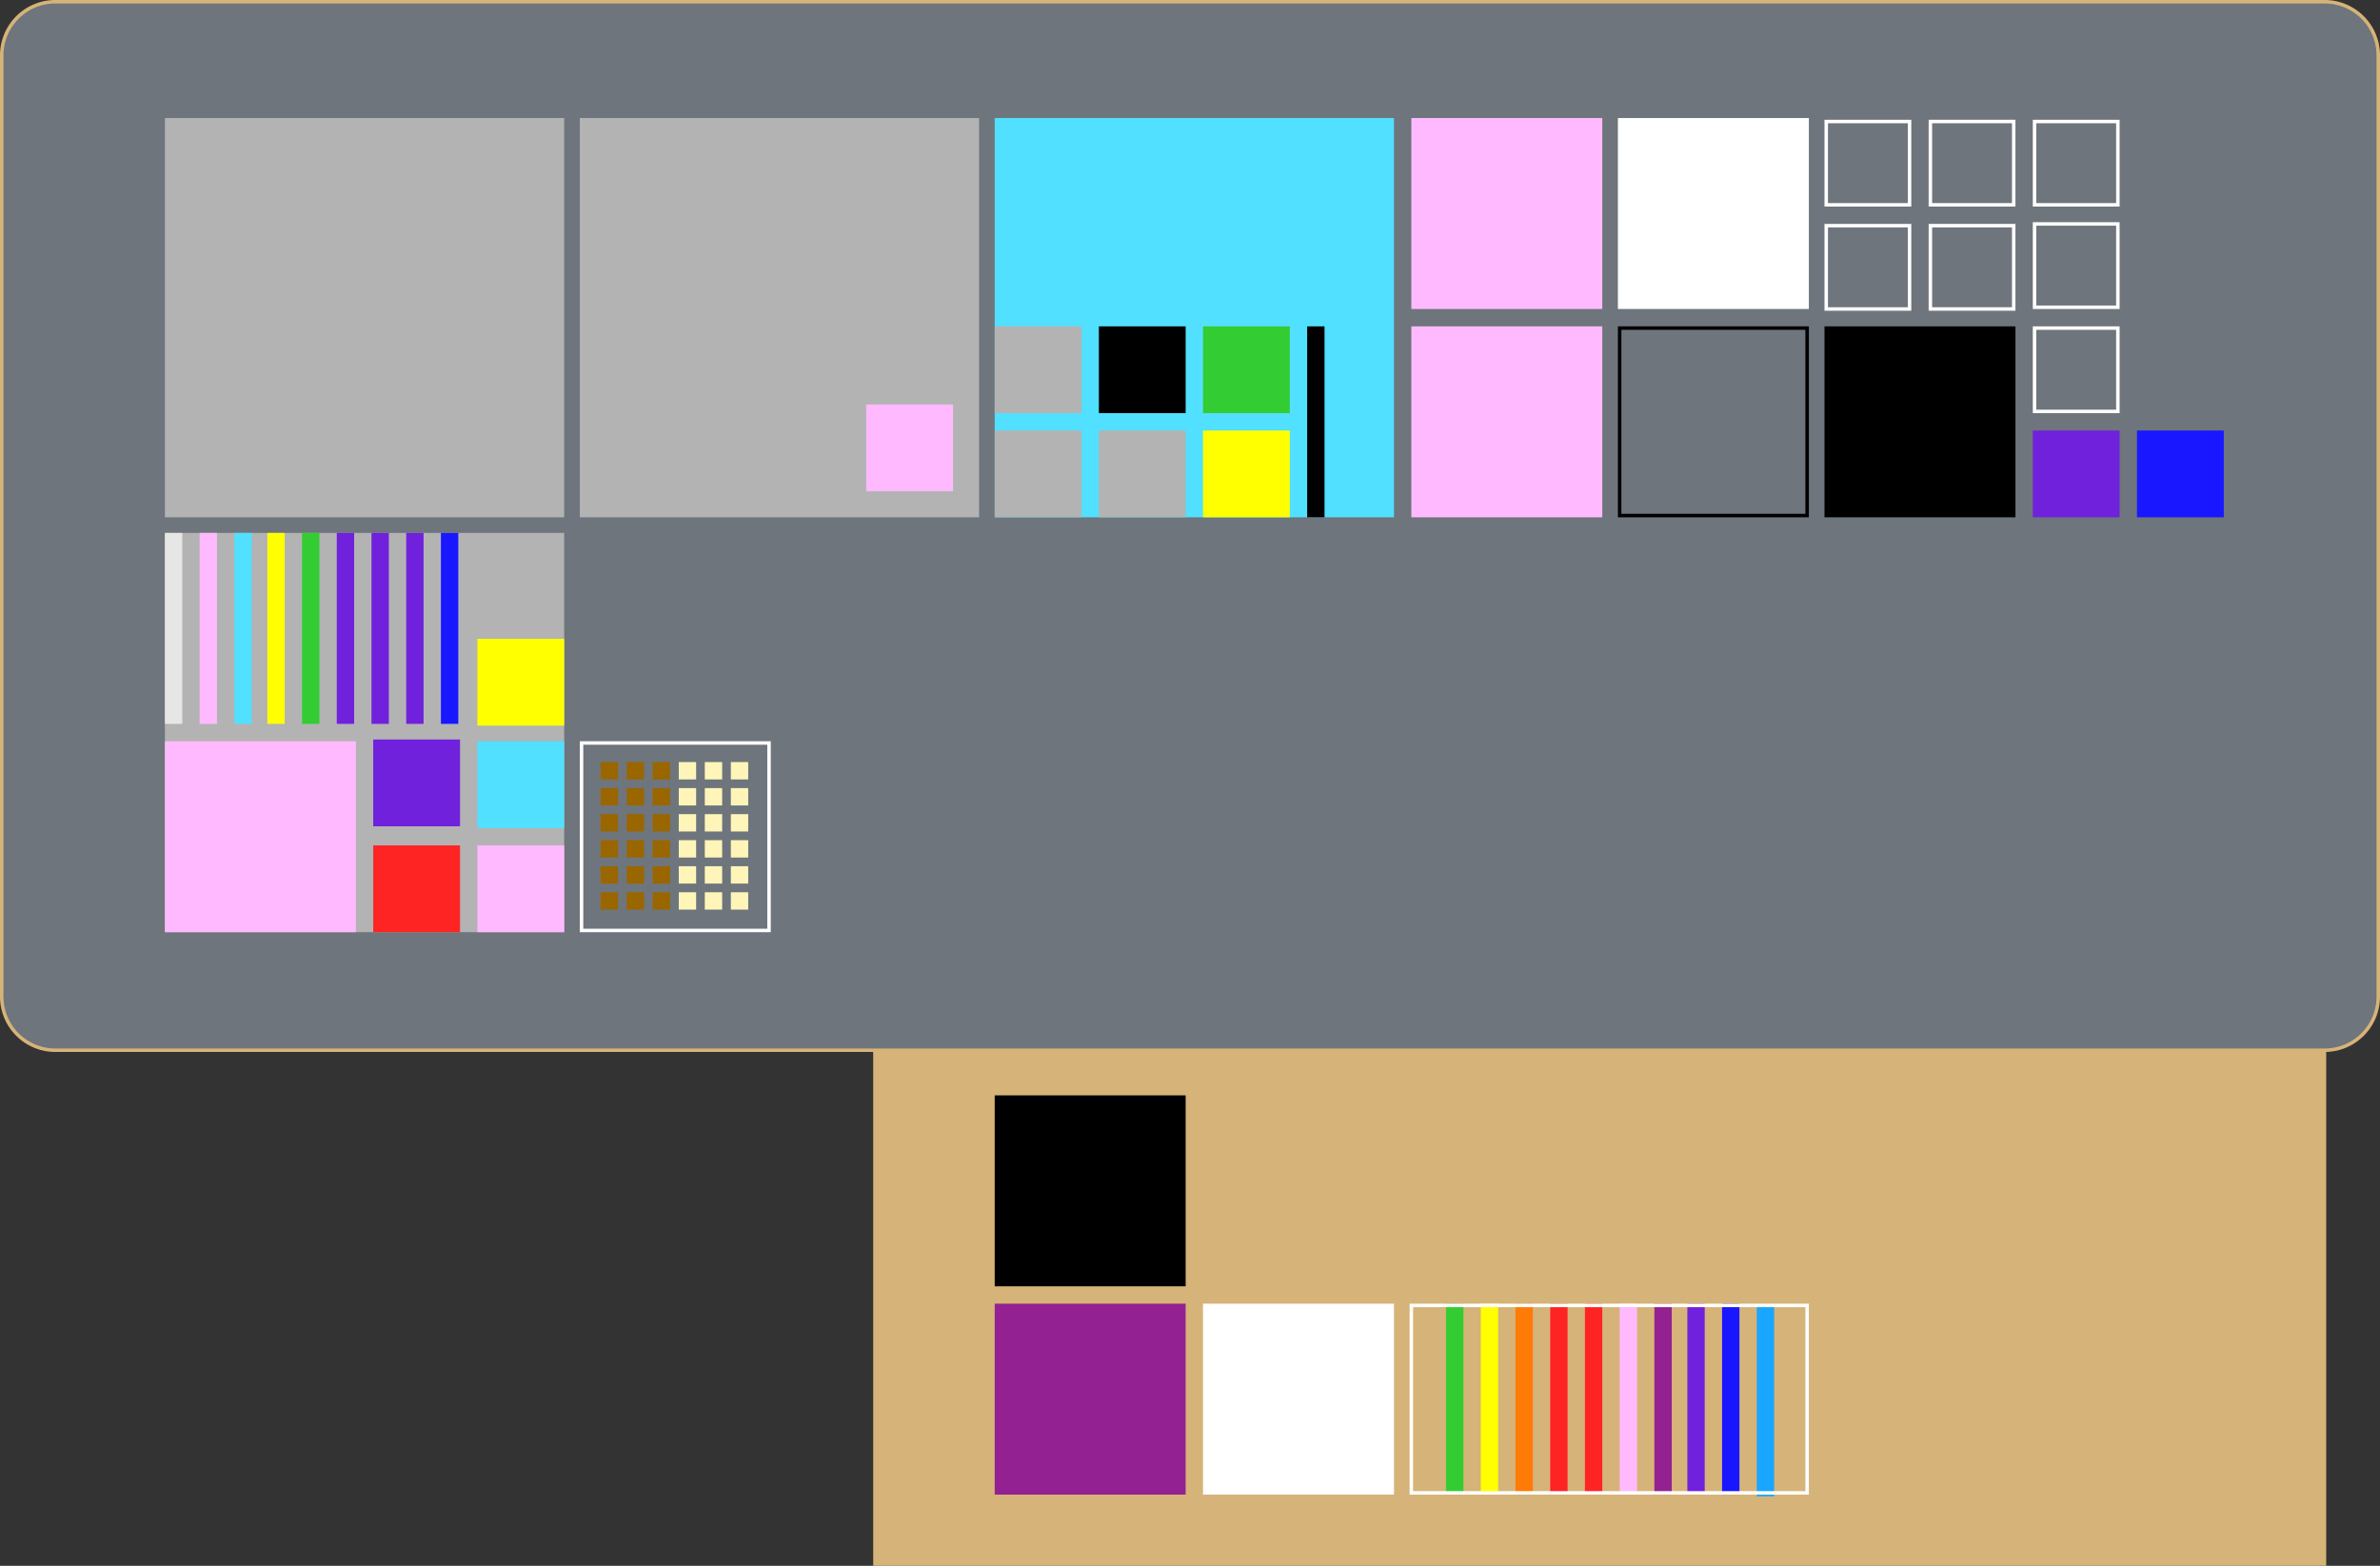 <svg xmlns="http://www.w3.org/2000/svg" viewBox="0 0 1371 902"><rect x="0" y="0" width="1371" height="902" fill="#333333" stroke="none"/><defs><style>.cls-1{fill:#d6b378;}.cls-2{fill:#6e757c;}.cls-3{fill:#942192;}.cls-4{fill:#ffbaff;}.cls-5{fill:#ff2424;}.cls-6{fill:#ff7b07;}.cls-7{fill:#ff0;}.cls-8{fill:#3c3;}.cls-9{fill:#1aa5ff;}.cls-10{fill:#1917ff;}.cls-11{fill:#7021dc;}.cls-12{fill:#fff;}.cls-13{fill:#b3b3b3;}.cls-14{fill:#fff5b9;}.cls-15{fill:#51e0ff;}.cls-16{fill:#960;}.cls-17{fill:#e6e6e6;}</style></defs><g id="Desk"><rect class="cls-1" x="503" y="592" width="837" height="310"/><rect class="cls-2" x="1" y="1" width="1369" height="604" rx="30.87"/><path class="cls-1" d="M1339.13,2A29.9,29.9,0,0,1,1369,31.87V574.13A29.9,29.9,0,0,1,1339.13,604H31.87A29.9,29.9,0,0,1,2,574.13V31.87A29.9,29.9,0,0,1,31.87,2H1339.13m0-2H31.87A31.87,31.87,0,0,0,0,31.87V574.13A31.87,31.87,0,0,0,31.87,606H1339.13A31.87,31.87,0,0,0,1371,574.13V31.87A31.87,31.87,0,0,0,1339.13,0Z"/></g><g id="Theresa"><rect class="cls-3" x="573" y="751" width="110" height="110"/><rect class="cls-4" x="933" y="751" width="10" height="110"/><rect class="cls-5" x="913" y="751" width="10" height="110"/><rect class="cls-5" x="893" y="751" width="10" height="110"/><rect class="cls-6" x="873" y="751" width="10" height="110"/><rect class="cls-7" x="853" y="751" width="10" height="110"/><rect class="cls-8" x="833" y="751" width="10" height="110"/><rect class="cls-9" x="1012" y="752" width="10" height="110"/><rect class="cls-10" x="992" y="751" width="10" height="110"/><rect class="cls-11" x="972" y="751" width="10" height="110"/><rect class="cls-3" x="953" y="751" width="10" height="110"/><rect class="cls-12" x="693" y="751" width="110" height="110"/><rect x="573" y="631" width="110" height="110"/><rect class="cls-13" x="95" y="68" width="230" height="230"/><rect class="cls-11" x="1171" y="248" width="50" height="50"/><rect class="cls-10" x="1231" y="248" width="50" height="50"/><rect class="cls-14" x="421" y="499" width="10" height="10"/><rect class="cls-14" x="406" y="484" width="10" height="10"/><rect class="cls-14" x="406" y="514" width="10" height="10"/><rect class="cls-13" x="95" y="307" width="230" height="230"/><rect class="cls-11" x="214" y="307" width="10" height="110"/><rect class="cls-11" x="234" y="307" width="10" height="110"/><rect class="cls-4" x="95" y="427" width="110" height="110"/><path d="M1040,190V296H934V190h106m2-2H932V298h110V188Z"/><rect class="cls-4" x="813" y="188" width="110" height="110"/><path class="cls-12" d="M1159,131v46h-46V131h46m2-2h-50v50h50V129Z"/><path class="cls-12" d="M1159,71v46h-46V71h46m2-2h-50v50h50V69Z"/><path class="cls-12" d="M1219,190v46h-46V190h46m2-2h-50v50h50V188Z"/><path class="cls-12" d="M1219,71v46h-46V71h46m2-2h-50v50h50V69Z"/><path class="cls-12" d="M1099,131v46h-46V131h46m2-2h-50v50h50V129Z"/><path class="cls-12" d="M1099,71v46h-46V71h46m2-2h-50v50h50V69Z"/><path class="cls-12" d="M1219,130v46h-46V130h46m2-2h-50v50h50V128Z"/><rect class="cls-12" x="932" y="68" width="110" height="110"/><rect class="cls-4" x="813" y="68" width="110" height="110"/><rect class="cls-15" x="573" y="68" width="230" height="230"/><path class="cls-12" d="M1040,753V859H814V753h226m2-2H812V861h230V751Z"/><rect class="cls-13" x="633" y="248" width="50" height="50"/><rect class="cls-13" x="573" y="188" width="50" height="50"/><rect class="cls-7" x="693" y="248" width="50" height="50"/><rect class="cls-8" x="693" y="188" width="50" height="50"/><rect class="cls-13" x="573" y="248" width="50" height="50"/><rect x="633" y="188" width="50" height="50"/><rect class="cls-14" x="406" y="499" width="10" height="10"/><rect class="cls-14" x="421" y="484" width="10" height="10"/><rect class="cls-14" x="421" y="514" width="10" height="10"/><rect class="cls-14" x="391" y="484" width="10" height="10"/><rect class="cls-14" x="391" y="514" width="10" height="10"/><rect class="cls-16" x="346" y="439" width="10" height="10"/><rect class="cls-14" x="391" y="499" width="10" height="10"/><rect class="cls-16" x="376" y="484" width="10" height="10"/><rect x="1051" y="188" width="110" height="110"/><rect class="cls-16" x="361" y="499" width="10" height="10"/><rect class="cls-16" x="346" y="514" width="10" height="10"/><rect class="cls-16" x="361" y="484" width="10" height="10"/><rect class="cls-16" x="361" y="514" width="10" height="10"/><rect class="cls-16" x="346" y="469" width="10" height="10"/><rect class="cls-16" x="376" y="499" width="10" height="10"/><rect class="cls-16" x="346" y="484" width="10" height="10"/><rect class="cls-16" x="346" y="499" width="10" height="10"/><rect class="cls-16" x="376" y="514" width="10" height="10"/><rect class="cls-16" x="346" y="454" width="10" height="10"/><rect class="cls-13" x="334" y="68" width="230" height="230"/><rect class="cls-4" x="499" y="233" width="50" height="50"/><rect class="cls-16" x="376" y="439" width="10" height="10"/><rect class="cls-16" x="361" y="454" width="10" height="10"/><rect class="cls-16" x="361" y="439" width="10" height="10"/><rect class="cls-16" x="361" y="469" width="10" height="10"/><rect class="cls-16" x="376" y="454" width="10" height="10"/><rect class="cls-16" x="376" y="469" width="10" height="10"/><rect class="cls-14" x="421" y="454" width="10" height="10"/><rect class="cls-14" x="406" y="439" width="10" height="10"/><rect class="cls-14" x="406" y="469" width="10" height="10"/><rect class="cls-14" x="406" y="454" width="10" height="10"/><rect class="cls-14" x="421" y="439" width="10" height="10"/><rect class="cls-14" x="421" y="469" width="10" height="10"/><rect class="cls-14" x="391" y="439" width="10" height="10"/><rect class="cls-14" x="391" y="469" width="10" height="10"/><rect class="cls-14" x="391" y="454" width="10" height="10"/><path class="cls-12" d="M442,429V535H336V429H442m2-2H334V537H444V427Z"/><rect class="cls-10" x="254" y="307" width="10" height="110"/><rect class="cls-11" x="194" y="307" width="10" height="110"/><rect class="cls-8" x="174" y="307" width="10" height="110"/><rect class="cls-7" x="154" y="307" width="10" height="110"/><rect class="cls-15" x="135" y="307" width="10" height="110"/><rect class="cls-4" x="115" y="307" width="10" height="110"/><rect class="cls-11" x="215" y="426" width="50" height="50"/><rect class="cls-4" x="275" y="487" width="50" height="50"/><rect class="cls-5" x="215" y="487" width="50" height="50"/><rect class="cls-15" x="275" y="427" width="50" height="50"/><rect class="cls-7" x="275" y="368" width="50" height="50"/><rect class="cls-17" x="95" y="307" width="10" height="110"/><rect x="753" y="188" width="10" height="110"/></g></svg>